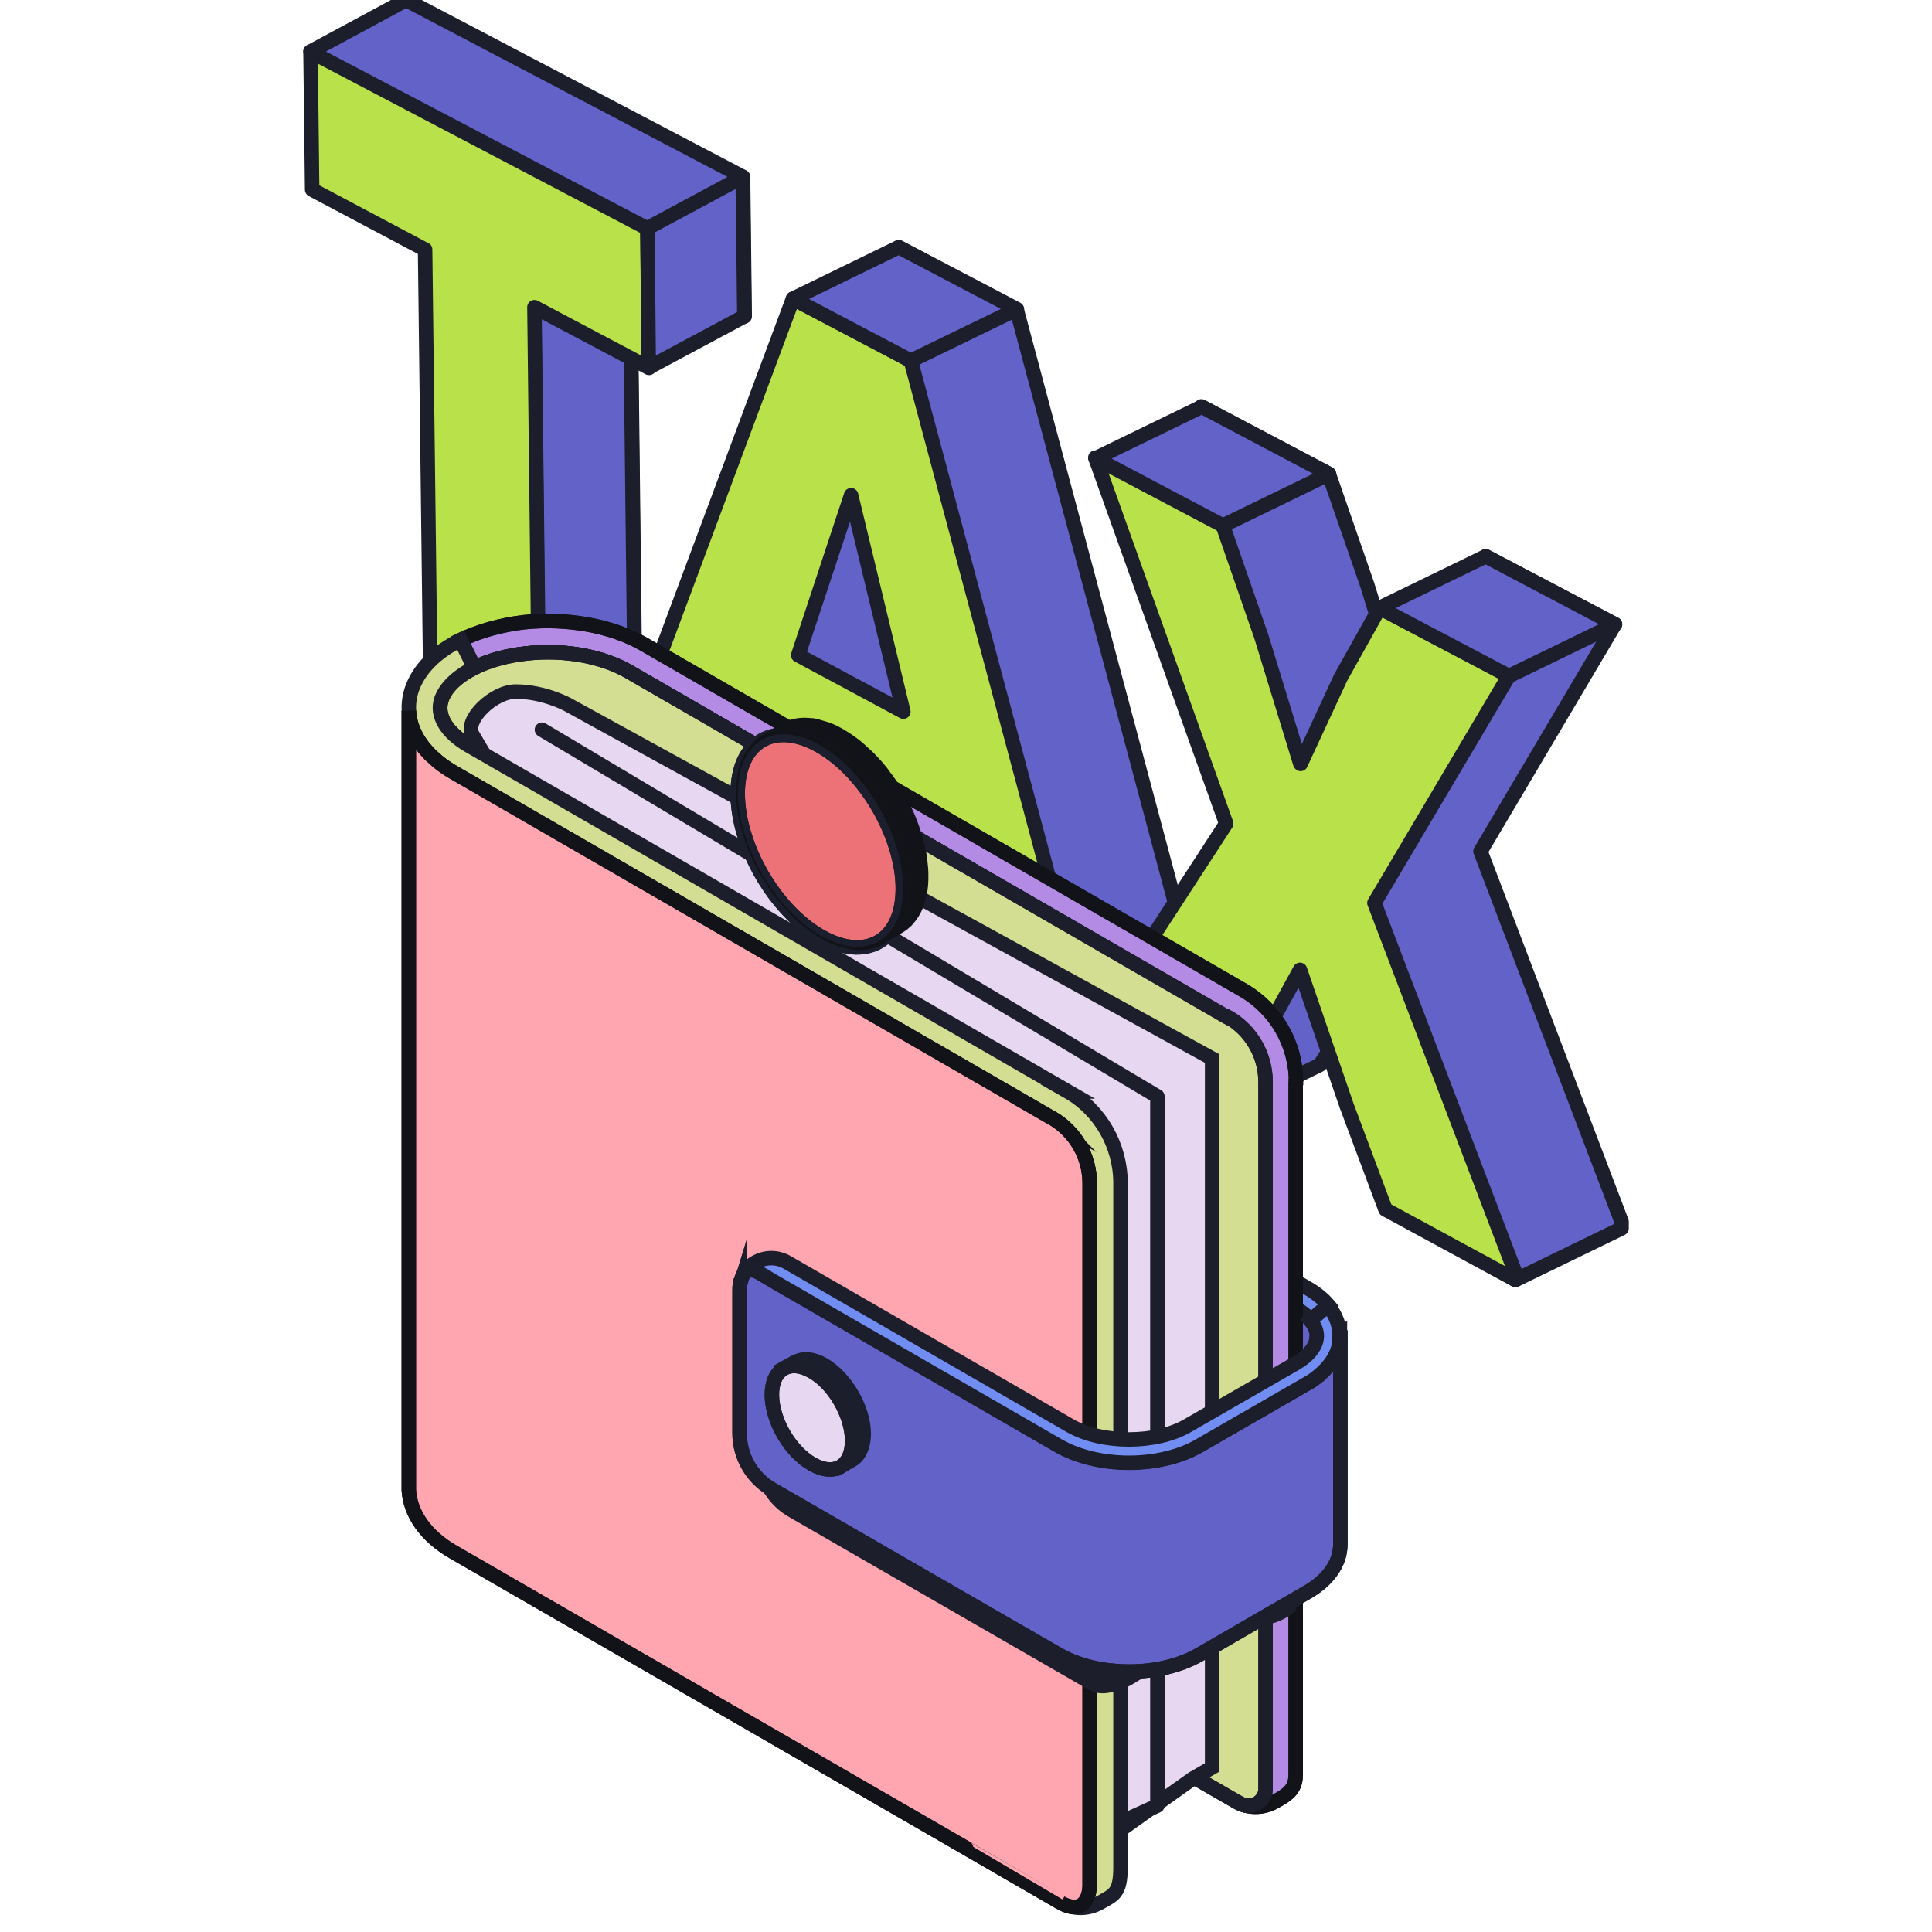 <svg width="40" height="40" viewBox="0 0 40 40" fill="none" xmlns="http://www.w3.org/2000/svg">
<g clip-path="url(#clip0_1378_79103)">
<path d="M20.602 17.011L17.905 14.957L17.351 16.66L14.816 15.288L18.608 5.123L21.048 6.407L24.873 20.735L22.677 21.803L20.602 17.018V17.011Z" fill="#6262C9" stroke="#1C1E2C" stroke-width="0.3" stroke-linejoin="round"/>
<path d="M29.124 14.747L29.956 12.956L30.76 11.517L33.436 12.922L30.652 17.626L33.572 25.291V25.433L31.375 26.501L28.563 19.303L28.124 20.81L27.327 22.047L25.13 23.114L24.67 20.472L26.921 16.052L24.968 10.692L24.873 8.61V8.414L27.509 9.807L28.313 12.125L29.118 14.747H29.124Z" fill="#6262C9" stroke="#1C1E2C" stroke-width="0.3" stroke-linejoin="round"/>
<path d="M19.52 18.073L15.715 16.018L15.161 17.721L12.627 16.349L16.418 6.184L18.858 7.469L22.683 21.797L20.081 20.391L19.52 18.08V18.073ZM17.621 10.253L16.526 13.565L18.703 14.734L17.621 10.253Z" fill="#B9E14A" stroke="#1C1E2C" stroke-width="0.3" stroke-linejoin="round"/>
<path d="M26.928 15.816L27.759 14.025L28.564 12.585L31.24 13.991L28.456 18.695L31.375 26.359V26.501L28.685 25.041L27.881 22.892L26.915 20.08L25.928 21.878L25.13 23.115L22.474 21.675V21.534L25.387 17.052L22.677 9.476L25.313 10.868L26.117 13.187L26.921 15.809L26.928 15.816Z" fill="#B9E14A" stroke="#1C1E2C" stroke-width="0.3" stroke-linejoin="round"/>
<path d="M10.774 4.096L8.443 2.866L6.429 1.068L8.409 0L15.384 3.663L15.418 6.549L13.046 5.292L13.154 14.741L10.896 13.517L10.781 4.096H10.774Z" fill="#6262C9" stroke="#1C1E2C" stroke-width="0.3" stroke-linejoin="round"/>
<path d="M13.039 5.292L11.059 6.36L11.167 15.809L13.147 14.741L13.039 5.292Z" fill="#6262C9" stroke="#1C1E2C" stroke-width="0.3" stroke-linejoin="round"/>
<path d="M8.794 5.164L6.463 3.927L6.429 1.068L13.404 4.731L13.438 7.617L11.065 6.36L11.173 15.809L8.916 14.585L8.801 5.164H8.794Z" fill="#B9E14A" stroke="#1C1E2C" stroke-width="0.3" stroke-linejoin="round"/>
<path d="M13.431 7.61L15.411 6.549L15.377 3.663L13.404 4.724L13.431 7.61Z" fill="#6262C9" stroke="#1C1E2C" stroke-width="0.3" stroke-linejoin="round"/>
<path d="M16.418 6.184L18.608 5.117L21.054 6.401L18.858 7.469L16.418 6.184Z" fill="#6262C9" stroke="#1C1E2C" stroke-width="0.3" stroke-linejoin="round"/>
<path d="M22.683 9.489L24.88 8.421L27.516 9.814L25.319 10.881L22.683 9.489Z" fill="#6262C9" stroke="#1C1E2C" stroke-width="0.3" stroke-linejoin="round"/>
<path d="M28.564 12.585L30.76 11.517L33.437 12.929L31.24 13.997L28.564 12.585Z" fill="#6262C9" stroke="#1C1E2C" stroke-width="0.3" stroke-linejoin="round"/>
<path d="M26.658 26.701C26.658 26.701 27.41 26.84 27.41 27.857V30.152H26.456L26.651 26.701H26.658Z" fill="#6262C9"/>
<path d="M26.658 26.701C26.658 26.701 27.41 26.84 27.41 27.857V30.152H26.456L26.651 26.701H26.658Z" stroke="#1C1E2C" stroke-width="0.3" stroke-miterlimit="10"/>
<path d="M27.139 27.333C27.063 27.244 26.962 27.162 26.829 27.086L23.498 25.165L23.738 24.747L27.069 26.669C27.246 26.77 27.392 26.89 27.506 27.023L27.139 27.333Z" fill="#728DF2"/>
<path d="M27.139 27.333C27.063 27.244 26.962 27.162 26.829 27.086L23.498 25.165L23.738 24.747L27.069 26.669C27.246 26.77 27.392 26.89 27.506 27.023L27.139 27.333Z" stroke="#1C1E2C" stroke-width="0.3" stroke-miterlimit="10"/>
<path d="M26.826 22.402V36.738C26.826 37.035 26.675 37.149 26.409 37.294C26.283 37.37 26.137 37.408 25.998 37.408C25.859 37.408 25.714 37.377 25.581 37.294L23.198 35.923L22.56 35.55L13.002 30.032C12.453 29.709 11.669 29.576 10.904 29.652C10.506 29.697 10.133 29.798 9.829 29.943L9.551 29.368C9.924 29.191 10.367 29.064 10.834 29.014C11.738 28.919 13.59 29.627 14.254 30.006L15.822 30.91L22.56 34.804L22.952 35.032L23.198 35.17L25.897 36.725C25.979 36.776 26.055 36.745 26.081 36.725C26.106 36.706 26.175 36.656 26.175 36.561V22.402C26.175 21.852 25.878 21.334 25.398 21.062L13.009 13.9C12.459 13.585 11.675 13.445 10.91 13.528C10.499 13.566 10.126 13.673 9.823 13.825L9.539 13.249C9.918 13.066 10.367 12.94 10.841 12.883C11.745 12.788 12.674 12.959 13.331 13.338L25.739 20.5C26.416 20.892 26.833 21.618 26.833 22.396" fill="#B48BE4"/>
<path d="M26.826 22.402V36.738C26.826 37.035 26.675 37.149 26.409 37.294C26.283 37.37 26.137 37.408 25.998 37.408C25.859 37.408 25.714 37.377 25.581 37.294L23.198 35.923L22.56 35.55L13.002 30.032C12.453 29.709 11.669 29.576 10.904 29.652C10.506 29.697 10.133 29.798 9.829 29.943L9.551 29.368C9.924 29.191 10.367 29.064 10.834 29.014C11.738 28.919 13.59 29.627 14.254 30.006L15.822 30.91L22.56 34.804L22.952 35.032L23.198 35.17L25.897 36.725C25.979 36.776 26.055 36.745 26.081 36.725C26.106 36.706 26.175 36.656 26.175 36.561V22.402C26.175 21.852 25.878 21.334 25.398 21.062L13.009 13.9C12.459 13.585 11.675 13.445 10.91 13.528C10.499 13.566 10.126 13.673 9.823 13.825L9.539 13.249C9.918 13.066 10.367 12.94 10.841 12.883C11.745 12.788 12.674 12.959 13.331 13.338L25.739 20.5C26.416 20.892 26.833 21.618 26.833 22.396" stroke="#1C1E2C" stroke-width="0.3" stroke-miterlimit="10"/>
<path d="M26.826 22.402V36.738C26.826 37.035 26.675 37.149 26.409 37.294C26.283 37.37 26.137 37.408 25.998 37.408C25.859 37.408 25.714 37.377 25.581 37.294L23.198 35.923L22.56 35.55L13.002 30.032C12.453 29.709 11.669 29.576 10.904 29.652C10.506 29.697 10.133 29.798 9.829 29.943L9.551 29.368C9.924 29.191 10.367 29.064 10.834 29.014C11.738 28.919 13.59 29.627 14.254 30.006L15.822 30.91L22.56 34.804L22.952 35.032L23.198 35.17L25.897 36.725C25.979 36.776 26.055 36.745 26.081 36.725C26.106 36.706 26.175 36.656 26.175 36.561V22.402C26.175 21.852 25.878 21.334 25.398 21.062L13.009 13.9C12.459 13.585 11.675 13.445 10.91 13.528C10.499 13.566 10.126 13.673 9.823 13.825L9.539 13.249C9.918 13.066 10.367 12.94 10.841 12.883C11.745 12.788 12.674 12.959 13.331 13.338L25.739 20.5C26.416 20.892 26.833 21.618 26.833 22.396L26.826 22.402Z" stroke="#121318" stroke-width="0.3" stroke-miterlimit="10"/>
<path d="M25.412 21.062L13.01 13.901C12.46 13.585 11.676 13.445 10.911 13.528C10.507 13.572 10.128 13.673 9.824 13.825C9.464 14.002 9.217 14.242 9.141 14.488C9.034 14.817 9.249 15.171 9.71 15.437L22.118 22.598C22.795 22.99 23.212 23.717 23.212 24.494V34.627L22.845 34.387L22.573 35.55L25.595 37.294L25.677 37.339C25.911 37.471 26.202 37.301 26.202 37.035V22.402C26.202 21.846 25.905 21.334 25.424 21.056" fill="#D3DE92"/>
<path d="M25.412 21.062L13.01 13.901C12.46 13.585 11.676 13.445 10.911 13.528C10.507 13.572 10.128 13.673 9.824 13.825C9.464 14.002 9.217 14.242 9.141 14.488C9.034 14.817 9.249 15.171 9.71 15.437L22.118 22.598C22.795 22.99 23.212 23.717 23.212 24.494V34.627L22.845 34.387L22.573 35.55L25.595 37.294L25.677 37.339C25.911 37.471 26.202 37.301 26.202 37.035V22.402C26.202 21.846 25.905 21.334 25.424 21.056" stroke="#1C1E2C" stroke-width="0.3" stroke-miterlimit="10"/>
<path d="M25.412 21.062L13.01 13.901C12.46 13.585 11.676 13.445 10.911 13.528C10.507 13.572 10.128 13.673 9.824 13.825C9.464 14.002 9.217 14.242 9.141 14.488C9.034 14.817 9.249 15.171 9.71 15.437L22.118 22.598C22.795 22.99 23.212 23.717 23.212 24.494V34.627L22.845 34.387L22.573 35.55L25.595 37.294L25.677 37.339C25.911 37.471 26.202 37.301 26.202 37.035V22.402C26.202 21.846 25.905 21.334 25.424 21.056L25.412 21.062Z" stroke="#1C1E2C" stroke-width="0.3" stroke-miterlimit="10"/>
<path d="M25.096 36.593V21.916L11.758 14.59C11.758 14.59 11.265 14.318 10.678 14.318C10.216 14.318 9.609 14.906 9.78 15.209C9.951 15.512 23.206 37.882 23.206 37.882L24.691 36.827L25.096 36.593Z" fill="#E7D7F1"/>
<path d="M25.096 36.593V21.916L11.758 14.59C11.758 14.59 11.265 14.318 10.678 14.318C10.216 14.318 9.609 14.906 9.78 15.209C9.951 15.512 23.206 37.882 23.206 37.882L24.691 36.827L25.096 36.593Z" stroke="#1C1E2C" stroke-width="0.3" stroke-miterlimit="10"/>
<path d="M9.912 29.115C10.083 29.02 10.279 28.944 10.494 28.9C10.557 29.001 10.62 29.102 10.677 29.21C10.544 29.241 10.418 29.285 10.311 29.342C10.096 29.469 9.988 29.64 10.02 29.81C10.045 29.943 10.146 30.069 10.304 30.164L23.269 37.648L22.864 37.882L9.9 30.398C9.647 30.253 9.483 30.057 9.451 29.848C9.407 29.576 9.571 29.311 9.906 29.115" fill="#809662"/>
<path d="M11.22 15.108L23.963 22.7V37.383L22.863 37.883L9.444 29.709" fill="#E7D7F1"/>
<path d="M11.22 15.108L23.963 22.7V37.383L22.863 37.883L9.444 29.709" stroke="#1C1E2C" stroke-width="0.3" stroke-linecap="round" stroke-linejoin="round"/>
<path d="M18.757 19.261C18.757 19.261 18.744 19.267 18.738 19.273C18.757 19.261 18.776 19.248 18.788 19.235C18.776 19.248 18.763 19.254 18.757 19.261Z" fill="#52B2A9"/>
<path d="M18.685 19.311C18.685 19.311 18.723 19.286 18.741 19.273C18.723 19.286 18.703 19.298 18.685 19.311Z" fill="#52B2A9"/>
<path d="M16.985 15.449C17.927 15.993 18.692 17.314 18.692 18.401C18.692 19.488 17.921 19.924 16.979 19.381C16.037 18.837 15.273 17.516 15.273 16.429C15.273 15.342 16.044 14.906 16.985 15.449Z" fill="#EC7278" stroke="#1C1E2C" stroke-width="0.3" stroke-miterlimit="10"/>
<path d="M16.985 15.449C17.927 15.993 18.692 17.314 18.692 18.401C18.692 19.488 17.921 19.924 16.979 19.381C16.037 18.837 15.273 17.516 15.273 16.429C15.273 15.342 16.044 14.906 16.985 15.449Z" stroke="#1B1E2D" stroke-width="0.3" stroke-linecap="round" stroke-linejoin="round"/>
<path d="M18.793 18.407C18.793 17.282 18.003 15.911 17.03 15.348C16.537 15.064 16.094 15.038 15.772 15.222L16.183 14.981C16.183 14.981 16.24 14.95 16.271 14.937C16.29 14.931 16.303 14.925 16.316 14.918C16.354 14.906 16.41 14.887 16.455 14.88C16.613 14.849 16.714 14.861 16.796 14.868C16.84 14.868 16.903 14.88 16.948 14.893C17.017 14.912 17.112 14.944 17.181 14.963C17.232 14.981 17.295 15.013 17.34 15.032C17.378 15.051 17.428 15.083 17.466 15.101C17.7 15.241 17.858 15.373 17.896 15.411C18.047 15.55 18.06 15.557 18.155 15.658C18.294 15.803 18.395 15.936 18.395 15.942C18.515 16.1 18.534 16.125 18.61 16.252C18.635 16.29 18.711 16.416 18.8 16.581C18.964 16.89 19.046 17.149 19.084 17.276C19.109 17.358 19.141 17.472 19.173 17.63C19.198 17.769 19.198 17.788 19.217 17.984C19.223 18.072 19.23 18.306 19.192 18.502C19.179 18.572 19.135 18.787 19.021 18.97C18.97 19.052 18.926 19.103 18.876 19.16C18.857 19.178 18.838 19.198 18.812 19.216C18.812 19.216 18.806 19.223 18.8 19.229C18.781 19.242 18.768 19.254 18.749 19.267C18.73 19.28 18.711 19.292 18.692 19.305L18.281 19.545C18.597 19.362 18.8 18.97 18.8 18.407" fill="#121318"/>
<path d="M15.233 16.384C15.233 16.536 15.246 16.65 15.259 16.726C15.284 16.915 15.322 17.073 15.322 17.073C15.36 17.206 15.379 17.282 15.429 17.427C15.499 17.617 15.568 17.775 15.568 17.775C15.651 17.946 15.688 18.028 15.745 18.11C15.802 18.205 15.884 18.338 15.948 18.433C15.979 18.477 16.023 18.54 16.061 18.584C16.099 18.628 16.144 18.685 16.181 18.73C16.251 18.812 16.352 18.913 16.428 18.995C16.498 19.065 16.555 19.115 16.694 19.223C16.694 19.223 16.814 19.317 16.972 19.412C17.092 19.482 17.168 19.52 17.25 19.551C17.313 19.577 17.414 19.614 17.559 19.646C17.635 19.665 17.724 19.671 17.819 19.671C17.888 19.671 17.983 19.659 18.059 19.64C18.16 19.614 18.211 19.589 18.28 19.551C18.596 19.368 18.798 18.976 18.798 18.413C18.798 17.288 18.008 15.917 17.035 15.354C16.542 15.07 16.099 15.044 15.777 15.228C15.733 15.253 15.676 15.297 15.638 15.329C15.606 15.361 15.562 15.398 15.537 15.436C15.511 15.474 15.474 15.518 15.448 15.556C15.436 15.582 15.41 15.62 15.398 15.645C15.379 15.689 15.354 15.746 15.335 15.79C15.252 16.03 15.246 16.239 15.246 16.378M15.278 16.416C15.278 15.329 16.049 14.893 16.991 15.436C17.932 15.98 18.697 17.301 18.697 18.388C18.697 19.475 17.926 19.912 16.984 19.368C16.043 18.824 15.278 17.503 15.278 16.416Z" fill="#121318"/>
<path d="M22.112 22.598L9.704 15.436C9.242 15.171 9.028 14.81 9.135 14.488C9.217 14.242 9.457 14.008 9.818 13.824L9.533 13.249C9.009 13.508 8.661 13.869 8.522 14.286C8.389 14.697 8.49 15.127 8.781 15.487C8.926 15.67 9.129 15.841 9.382 15.986L21.783 23.148C22.264 23.426 22.561 23.938 22.561 24.494V38.666C22.561 38.767 22.498 38.811 22.466 38.83C22.434 38.849 22.358 38.881 22.276 38.83L16.05 35.24C16.025 35.474 16 35.701 15.968 35.929L21.954 39.386C22.087 39.462 22.226 39.5 22.371 39.5C22.517 39.5 22.656 39.462 22.788 39.386C23.047 39.235 23.199 39.209 23.199 38.666V24.494C23.199 23.717 22.782 22.983 22.106 22.598" fill="#D3DE92"/>
<path d="M22.112 22.598L9.704 15.436C9.242 15.171 9.028 14.81 9.135 14.488C9.217 14.242 9.457 14.008 9.818 13.824L9.533 13.249C9.009 13.508 8.661 13.869 8.522 14.286C8.389 14.697 8.49 15.127 8.781 15.487C8.926 15.67 9.129 15.841 9.382 15.986L21.783 23.148C22.264 23.426 22.561 23.938 22.561 24.494V38.666C22.561 38.767 22.498 38.811 22.466 38.83C22.434 38.849 22.358 38.881 22.276 38.83L16.05 35.24C16.025 35.474 16 35.701 15.968 35.929L21.954 39.386C22.087 39.462 22.226 39.5 22.371 39.5C22.517 39.5 22.656 39.462 22.788 39.386C23.047 39.235 23.199 39.209 23.199 38.666V24.494C23.199 23.717 22.782 22.983 22.106 22.598H22.112Z" stroke="#1C1E2C" stroke-width="0.3" stroke-miterlimit="10"/>
<path d="M21.789 23.154L9.381 15.987C9.273 15.923 9.172 15.854 9.084 15.784C9.04 15.746 8.995 15.709 8.957 15.671C8.945 15.658 8.932 15.652 8.919 15.639C8.869 15.588 8.825 15.538 8.78 15.487C8.584 15.247 8.477 14.988 8.464 14.716V30.847C8.49 31.334 8.812 31.802 9.381 32.13C9.381 32.13 21.966 39.393 21.966 39.399C22.396 39.633 22.56 39.33 22.56 39.026V24.495C22.56 23.945 22.263 23.426 21.783 23.148" fill="#FFA6B1"/>
<path d="M21.789 23.154L9.381 15.987C9.273 15.923 9.172 15.854 9.084 15.784C9.04 15.746 8.995 15.709 8.957 15.671C8.945 15.658 8.932 15.652 8.919 15.639C8.869 15.588 8.825 15.538 8.78 15.487C8.584 15.247 8.477 14.988 8.464 14.716V30.847C8.49 31.334 8.812 31.802 9.381 32.13C9.381 32.13 21.966 39.393 21.966 39.399C22.396 39.633 22.56 39.33 22.56 39.026V24.495C22.56 23.945 22.263 23.426 21.783 23.148" stroke="#1C1E2B" stroke-width="0.3" stroke-miterlimit="10"/>
<path d="M21.789 23.154L9.381 15.987C9.273 15.923 9.172 15.854 9.084 15.784C9.04 15.746 8.995 15.709 8.957 15.671C8.945 15.658 8.932 15.652 8.919 15.639C8.869 15.588 8.825 15.538 8.78 15.487C8.584 15.247 8.477 14.988 8.464 14.716V30.847C8.49 31.334 8.812 31.802 9.381 32.13C9.381 32.13 21.966 39.393 21.966 39.399C22.396 39.633 22.56 39.33 22.56 39.026V24.495C22.56 23.945 22.263 23.426 21.783 23.148L21.789 23.154Z" stroke="#121318" stroke-width="0.3" stroke-miterlimit="10"/>
<path d="M26.19 29.349L24.799 30.146C23.977 30.62 23.042 30.955 22.214 30.474L16.373 27.099L16.032 26.903C15.912 26.827 15.773 26.808 15.691 26.96C15.691 26.973 15.691 26.985 15.678 26.992C15.665 27.011 15.659 27.036 15.653 27.067C15.634 27.131 15.621 27.194 15.621 27.257V30.215C15.621 30.468 15.697 30.715 15.83 30.923C15.944 31.107 16.108 31.271 16.297 31.385L22.227 34.804C22.561 34.994 22.669 35.095 22.966 35.045C23.036 35.032 23.118 35.013 23.213 34.981C23.744 34.817 25.526 33.243 26.006 33.559C26.063 33.597 26.127 33.616 26.196 33.622C26.417 33.635 26.67 33.483 26.834 33.351V28.97L26.196 29.343L26.19 29.349Z" fill="#1C1E2C"/>
<path d="M27.265 27.699V28.509C27.208 28.553 27.144 28.597 27.075 28.635L24.837 29.924C24.022 30.398 22.732 30.392 21.911 29.924L16.064 26.549L15.722 26.347C15.602 26.277 15.463 26.258 15.381 26.404C15.381 26.41 15.368 26.423 15.368 26.435C15.362 26.454 15.349 26.48 15.343 26.511C15.324 26.574 15.312 26.637 15.312 26.707V26.821V29.672C15.312 30.152 15.571 30.601 15.982 30.835L21.911 34.254C22.328 34.494 22.852 34.608 23.383 34.608C23.914 34.608 24.433 34.488 24.837 34.254L27.075 32.959C27.448 32.743 27.688 32.44 27.738 32.118C27.745 32.074 27.751 32.023 27.751 31.979V27.693H27.271L27.265 27.699ZM15.318 26.612C15.318 26.612 15.318 26.657 15.312 26.675C15.312 26.65 15.312 26.631 15.318 26.612ZM15.337 26.511C15.337 26.511 15.324 26.555 15.324 26.581C15.324 26.555 15.331 26.53 15.337 26.511Z" fill="#6262C9"/>
<path d="M15.312 26.821V26.707C15.312 26.637 15.324 26.574 15.343 26.511C15.349 26.48 15.362 26.454 15.368 26.435C15.368 26.423 15.381 26.41 15.381 26.404C15.463 26.258 15.602 26.277 15.722 26.347L16.064 26.549L21.911 29.924C22.732 30.392 24.022 30.398 24.837 29.924L27.075 28.635C27.144 28.597 27.208 28.553 27.265 28.509V27.699L27.271 27.693H27.751V31.979C27.751 32.023 27.745 32.074 27.738 32.118C27.688 32.44 27.448 32.743 27.075 32.959L24.837 34.254C24.433 34.488 23.914 34.608 23.383 34.608C22.852 34.608 22.328 34.494 21.911 34.254L15.982 30.835C15.571 30.601 15.312 30.152 15.312 29.672V26.821ZM15.312 26.821C15.312 26.783 15.312 26.745 15.312 26.713M15.318 26.612C15.318 26.612 15.318 26.657 15.312 26.675C15.312 26.65 15.312 26.631 15.318 26.612ZM15.337 26.511C15.337 26.511 15.324 26.555 15.324 26.581C15.324 26.555 15.331 26.53 15.337 26.511Z" stroke="#1C1E2C" stroke-width="0.3" stroke-miterlimit="10"/>
<path d="M15.312 26.821V26.707C15.312 26.637 15.324 26.574 15.343 26.511C15.349 26.48 15.362 26.454 15.368 26.435C15.368 26.423 15.381 26.41 15.381 26.404C15.463 26.258 15.602 26.277 15.722 26.347L16.064 26.549L21.911 29.924C22.732 30.392 24.022 30.398 24.837 29.924L27.075 28.635C27.144 28.597 27.208 28.553 27.265 28.509V27.699L27.271 27.693H27.751V31.979C27.751 32.023 27.745 32.074 27.738 32.118C27.688 32.44 27.448 32.743 27.075 32.959L24.837 34.254C24.433 34.488 23.914 34.608 23.383 34.608C22.852 34.608 22.328 34.494 21.911 34.254L15.982 30.835C15.571 30.601 15.312 30.152 15.312 29.672V26.821ZM15.312 26.821C15.312 26.783 15.312 26.745 15.312 26.713M15.318 26.612C15.318 26.612 15.318 26.657 15.312 26.675C15.312 26.65 15.312 26.631 15.318 26.612ZM15.337 26.511C15.337 26.511 15.324 26.555 15.324 26.581C15.324 26.555 15.331 26.53 15.337 26.511Z" stroke="#1C1E2C" stroke-width="0.3" stroke-miterlimit="10"/>
<path d="M27.742 27.699C27.742 27.737 27.742 27.775 27.73 27.813C27.685 28.072 27.521 28.312 27.262 28.514C27.205 28.559 27.142 28.603 27.072 28.641L24.835 29.93C24.019 30.404 22.73 30.404 21.908 29.93L16.061 26.555L15.72 26.353C15.6 26.283 15.461 26.264 15.378 26.41C15.435 26.296 15.524 26.201 15.638 26.138C15.846 26.018 16.093 26.018 16.301 26.138L22.148 29.513C22.812 29.899 23.937 29.899 24.594 29.513L26.832 28.224C27.072 28.085 27.224 27.908 27.256 27.731C27.281 27.598 27.236 27.465 27.129 27.339L27.496 27.029C27.666 27.231 27.748 27.471 27.736 27.705" fill="#728DF2"/>
<path d="M27.742 27.699C27.742 27.737 27.742 27.775 27.73 27.813C27.685 28.072 27.521 28.312 27.262 28.514C27.205 28.559 27.142 28.603 27.072 28.641L24.835 29.93C24.019 30.404 22.73 30.404 21.908 29.93L16.061 26.555L15.72 26.353C15.6 26.283 15.461 26.264 15.378 26.41C15.435 26.296 15.524 26.201 15.638 26.138C15.846 26.018 16.093 26.018 16.301 26.138L22.148 29.513C22.812 29.899 23.937 29.899 24.594 29.513L26.832 28.224C27.072 28.085 27.224 27.908 27.256 27.731C27.281 27.598 27.236 27.465 27.129 27.339L27.496 27.029C27.666 27.231 27.748 27.471 27.736 27.705L27.742 27.699Z" stroke="#1C1E2C" stroke-width="0.3" stroke-miterlimit="10"/>
<path d="M17.984 29.785C17.99 30.316 17.623 30.544 17.162 30.284C16.701 30.025 16.328 29.387 16.321 28.856C16.315 28.325 16.682 28.097 17.143 28.357C17.605 28.609 17.977 29.254 17.984 29.785Z" fill="#1C1E2C"/>
<path d="M17.883 29.678C17.877 29.147 17.497 28.509 17.042 28.25C16.821 28.123 16.619 28.117 16.473 28.199H16.461L16.202 28.344L16.214 28.37C16.132 28.471 16.081 28.629 16.081 28.825C16.088 29.356 16.467 29.994 16.922 30.253C17.093 30.348 17.251 30.38 17.384 30.348L17.396 30.367L17.617 30.241C17.617 30.241 17.655 30.222 17.668 30.209C17.801 30.114 17.883 29.931 17.883 29.678Z" stroke="#1B1E2D" stroke-width="0.3" stroke-miterlimit="10"/>
<path d="M17.643 29.817C17.65 30.348 17.283 30.576 16.822 30.316C16.36 30.057 15.987 29.419 15.981 28.888C15.975 28.357 16.341 28.129 16.803 28.389C17.264 28.641 17.637 29.286 17.643 29.817Z" fill="#E7D7F1" stroke="#1C1E2C" stroke-width="0.3" stroke-miterlimit="10"/>
<path d="M17.643 29.817C17.65 30.348 17.283 30.576 16.822 30.316C16.36 30.057 15.987 29.419 15.981 28.888C15.975 28.357 16.341 28.129 16.803 28.389C17.264 28.641 17.637 29.286 17.643 29.817Z" stroke="#1C1E2C" stroke-width="0.3" stroke-miterlimit="10"/>
</g>
<defs>
<clipPath id="clip0_1378_79103">
<rect width="40" height="40" fill="white"/>
</clipPath>
</defs>
</svg>
